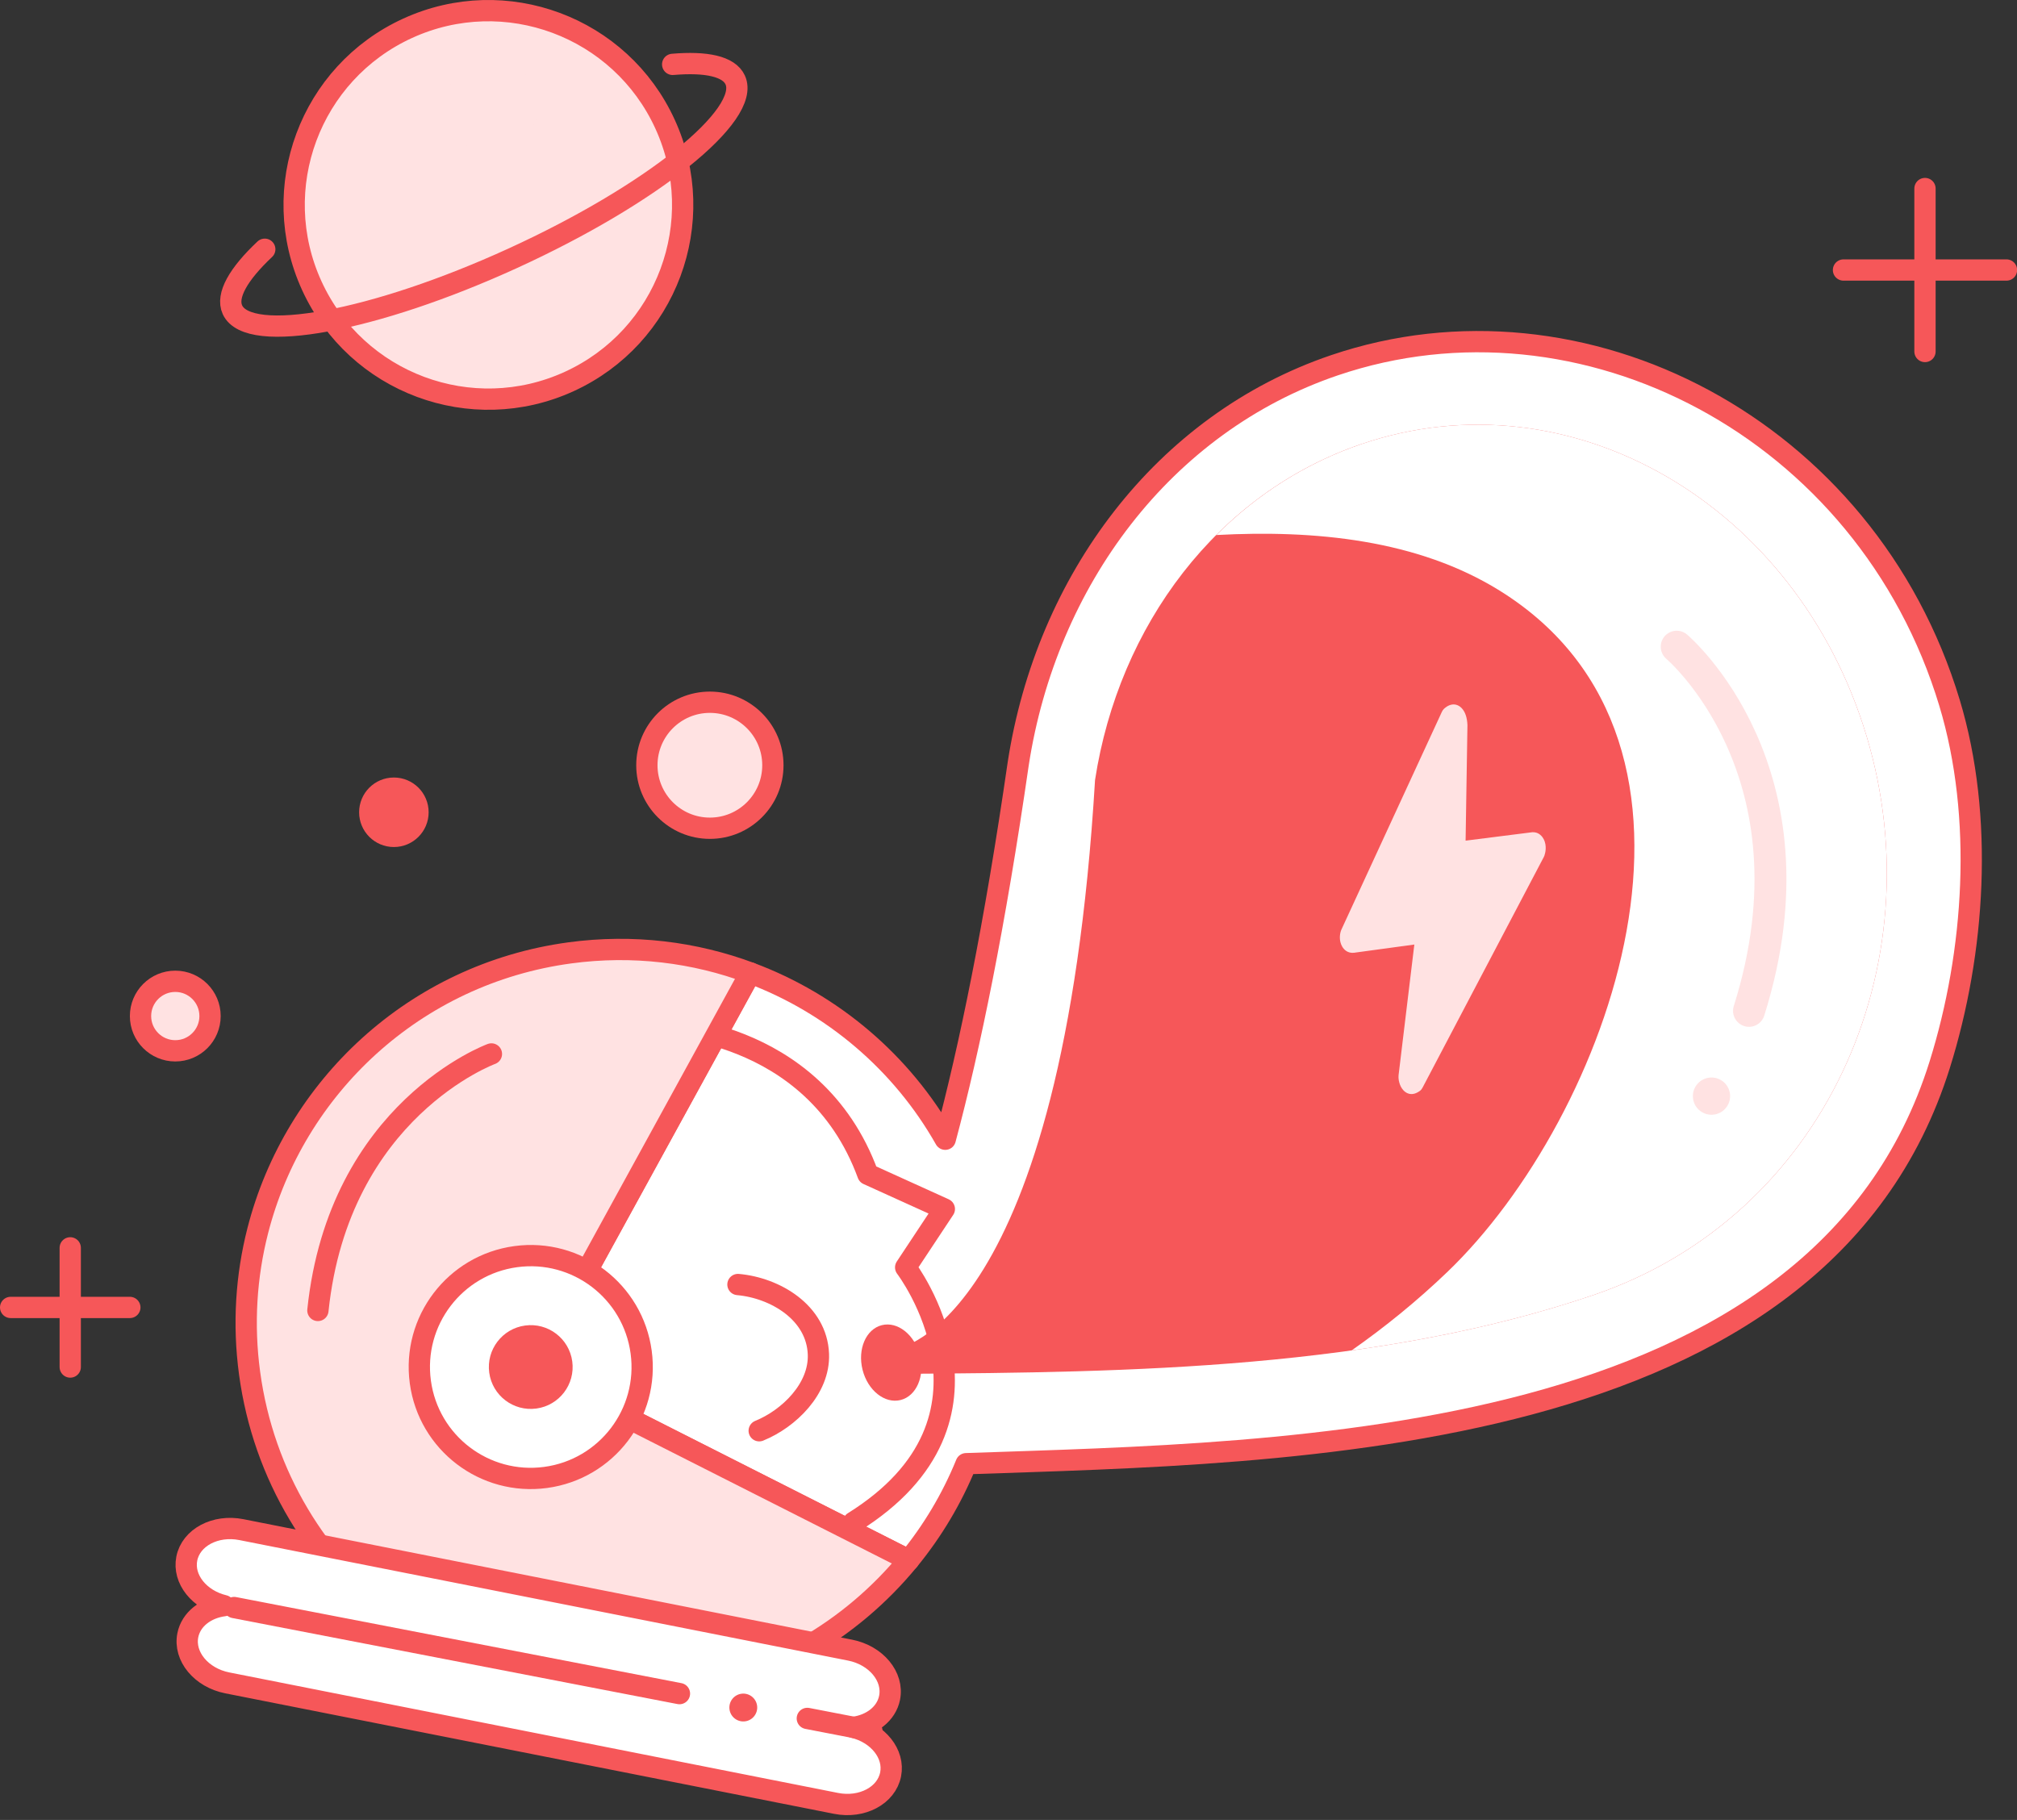 <?xml version="1.0" encoding="UTF-8"?>
<svg width="379px" height="342px" viewBox="0 0 379 342" version="1.1" xmlns="http://www.w3.org/2000/svg" xmlns:xlink="http://www.w3.org/1999/xlink">
    <rect x="0" y="0" width="379" height="342" fill="#333333" stroke="none"/>
    <!-- Generator: Sketch 43.1 (39012) - http://www.bohemiancoding.com/sketch -->
    <title>500</title>
    <desc>Created with Sketch.</desc>
    <defs></defs>
    <g id="Page-1" stroke="none" stroke-width="1" fill="none" fill-rule="evenodd">
        <g id="icon页面" transform="translate(-357, -886)">
            <g id="500" transform="translate(359, 888)">
                <path d="M364.335,130.125 C348.748,78.4 295.263,50.843 248.74,66.641 C216.535,77.577 194.611,107.173 189.328,141.509 C184.933,171.876 180.241,194.794 175.613,212.081 C167.448,197.649 154.397,186.592 138.991,180.837 L98.099,255.414 L168.753,291.167 C173.217,285.723 176.863,279.618 179.537,273.054 C240.677,270.925 339.855,270.314 362.476,198.088 C369.096,176.951 370.794,151.56 364.335,130.125" id="Fill-1" fill="#FFFFFF"></path>
                <path d="M364.335,130.125 C348.748,78.4 295.263,50.843 248.74,66.641 C216.535,77.577 194.611,107.173 189.328,141.509 C184.933,171.876 180.241,194.794 175.613,212.081 C167.448,197.649 154.397,186.592 138.991,180.837 L98.099,255.414 L168.753,291.167 C173.217,285.723 176.863,279.618 179.537,273.054 C240.677,270.925 339.855,270.314 362.476,198.088 C369.096,176.951 370.794,151.56 364.335,130.125 Z" id="Stroke-3" stroke="#F65759" stroke-width="4" stroke-linecap="round" stroke-linejoin="round"></path>
                <path d="M121.127,190.754 C121.127,190.754 150.839,190.752 161.077,218.676 L175.444,225.193 L168.177,236.166 C168.177,236.166 189.802,264.478 158.355,284.066" id="Stroke-5" stroke="#F65759" stroke-width="4" stroke-linecap="round" stroke-linejoin="round"></path>
                <path d="M348.723,136.293 C335.577,92.667 293.11,68.103 253.871,81.428 C226.709,90.651 208.218,115.613 203.762,144.572 C197.64,246.811 166.633,251.405 166.633,251.405 L167.792,256.166 C210.43,255.897 256.545,255.252 297.417,241.357 C340.81,226.605 361.703,179.367 348.723,136.293" id="Fill-7" fill="#F65759"></path>
                <path d="M348.723,136.293 C335.577,92.667 293.11,68.103 253.871,81.428 C243.356,84.998 234.148,90.935 226.543,98.542 C245.003,97.54 264.392,99.401 279.825,109.011 C326.18,137.876 300.266,208.025 269.888,237.094 C264.304,242.437 258.297,247.339 251.984,251.759 C267.532,249.59 282.81,246.323 297.417,241.357 C340.81,226.605 361.703,179.367 348.723,136.293" id="Fill-9" fill="#FFFFFF"></path>
                <path d="M98.097,255.413 L138.99,180.836 C128.508,176.921 116.938,175.457 105.074,177.061 C75.873,181.006 53.309,202.374 46.434,229.269 C44.262,237.766 43.651,246.813 44.898,256.039 C47.509,275.366 57.755,291.786 72.182,302.675 C86.438,313.435 104.777,318.795 123.876,316.215 C142.189,313.74 157.89,304.411 168.751,291.167 L98.097,255.413 Z" id="Fill-11" fill="#FFE2E2"></path>
                <path d="M98.097,255.413 L138.99,180.836 C128.508,176.921 116.938,175.457 105.074,177.061 C75.873,181.006 53.309,202.374 46.434,229.269 C44.262,237.766 43.651,246.813 44.898,256.039 C47.509,275.366 57.755,291.786 72.182,302.675 C86.438,313.435 104.777,318.795 123.876,316.215 C142.189,313.74 157.89,304.411 168.751,291.167 L98.097,255.413 Z" id="Stroke-13" stroke="#F65759" stroke-width="4" stroke-linecap="round" stroke-linejoin="round"></path>
                <path d="M122.966,21.33 C131.347,39.661 123.28,61.315 104.949,69.696 C86.618,78.076 64.964,70.01 56.583,51.679 C48.203,33.347 56.269,11.693 74.6,3.313 C92.931,-5.068 114.585,2.999 122.966,21.33" id="Fill-15" fill="#FFE2E2"></path>
                <path d="M122.966,21.33 C131.347,39.661 123.28,61.315 104.949,69.696 C86.618,78.076 64.964,70.01 56.583,51.679 C48.203,33.347 56.269,11.693 74.6,3.313 C92.931,-5.068 114.585,2.999 122.966,21.33 Z" id="Stroke-17" stroke="#F65759" stroke-width="4" stroke-linecap="round" stroke-linejoin="round"></path>
                <path d="M118.476,252.086 C120.024,263.544 111.991,274.088 100.533,275.636 C89.075,277.184 78.531,269.151 76.983,257.692 C75.435,246.234 83.468,235.691 94.926,234.143 C106.384,232.594 116.928,240.628 118.476,252.086" id="Fill-19" fill="#FFFFFF"></path>
                <path d="M118.476,252.086 C120.024,263.544 111.991,274.088 100.533,275.636 C89.075,277.184 78.531,269.151 76.983,257.692 C75.435,246.234 83.468,235.691 94.926,234.143 C106.384,232.594 116.928,240.628 118.476,252.086 Z" id="Stroke-21" stroke="#F65759" stroke-width="4" stroke-linecap="round" stroke-linejoin="round"></path>
                <path d="M90.34,196.055 C90.34,196.055 61.666,206.515 57.734,244.257" id="Stroke-23" stroke="#F65759" stroke-width="4" stroke-linecap="round" stroke-linejoin="round"></path>
                <path d="M105.529,253.835 C106.111,258.143 103.091,262.107 98.783,262.689 C94.475,263.271 90.51,260.251 89.928,255.943 C89.346,251.635 92.367,247.671 96.675,247.089 C100.983,246.507 104.947,249.527 105.529,253.835" id="Fill-25" fill="#F65759"></path>
                <path d="M170.849,252.701 C171.825,256.585 170.204,260.339 167.23,261.086 C164.255,261.833 161.053,259.291 160.077,255.407 C159.102,251.523 160.722,247.769 163.697,247.022 C166.671,246.275 169.873,248.817 170.849,252.701" id="Fill-27" fill="#F65759"></path>
                <path d="M136.663,239.384 C143.676,240.008 151.477,244.649 151.782,252.457 C152.037,258.961 146.222,264.604 140.656,266.863" id="Stroke-29" stroke="#F65759" stroke-width="4" stroke-linecap="round" stroke-linejoin="round"></path>
                <path d="M313.056,119.525 C313.056,119.525 340.821,142.968 326.644,187.957" id="Stroke-31" stroke="#FFE2E2" stroke-width="6" stroke-linecap="round" stroke-linejoin="round"></path>
                <path d="M288.048,155.663 C287.836,155.265 287.211,154.344 285.984,154.384 C285.946,154.386 285.908,154.389 285.871,154.395 L273.39,155.973 L273.736,134.359 C273.737,134.3 273.736,134.238 273.733,134.179 C273.666,132.837 273.323,131.814 272.712,131.135 C272.201,130.564 271.547,130.302 270.871,130.393 C270.097,130.498 269.485,131.043 269.317,131.208 C269.165,131.355 269.039,131.538 268.942,131.748 L250.051,172.693 C250.022,172.757 249.996,172.822 249.972,172.891 C249.701,173.668 249.618,174.857 250.195,175.863 C250.49,176.378 251.184,177.212 252.521,177.032 C252.585,177.023 252.65,177.011 252.721,176.998 L263.756,175.496 L260.797,200.035 C260.779,200.175 260.774,200.319 260.78,200.464 C260.793,200.803 260.896,201.977 261.663,202.84 C262.165,203.405 262.814,203.668 263.491,203.576 C263.906,203.52 264.328,203.336 264.781,203.014 C264.983,202.87 265.155,202.667 265.285,202.42 L288.079,159.059 C288.128,158.967 288.17,158.87 288.205,158.767 C288.343,158.37 288.743,156.97 288.048,155.663" id="Fill-33" fill="#FFE2E2"></path>
                <path d="M124.397,10.098 C130.709,9.558 134.978,10.467 136.145,13.022 C139.154,19.602 120.445,34.605 94.359,46.531 C68.272,58.457 44.686,62.79 41.678,56.21 C40.46,53.546 42.801,49.501 47.751,44.839" id="Stroke-35" stroke="#F65759" stroke-width="4" stroke-linecap="round" stroke-linejoin="round"></path>
                <path d="M37.468,188.935 C37.468,192.542 34.544,195.467 30.936,195.467 C27.329,195.467 24.404,192.542 24.404,188.935 C24.404,185.327 27.329,182.403 30.936,182.403 C34.544,182.403 37.468,185.327 37.468,188.935" id="Fill-37" fill="#FFE2E2"></path>
                <path d="M37.468,188.935 C37.468,192.542 34.544,195.467 30.936,195.467 C27.329,195.467 24.404,192.542 24.404,188.935 C24.404,185.327 27.329,182.403 30.936,182.403 C34.544,182.403 37.468,185.327 37.468,188.935 Z" id="Stroke-39" stroke="#F65759" stroke-width="4" stroke-linecap="round" stroke-linejoin="round"></path>
                <path d="M78.543,150.64 C78.543,154.247 75.619,157.172 72.011,157.172 C68.404,157.172 65.479,154.247 65.479,150.64 C65.479,147.033 68.404,144.108 72.011,144.108 C75.619,144.108 78.543,147.033 78.543,150.64" id="Fill-41" fill="#F65759"></path>
                <path d="M98.699,15.55 C100.053,20.19 97.389,25.049 92.749,26.403 C88.109,27.757 83.25,25.093 81.896,20.453 C80.542,15.813 83.206,10.954 87.846,9.6 C92.486,8.246 97.345,10.91 98.699,15.55" id="Fill-43" fill="#FFE2E2"></path>
                <path d="M107.677,27.578 C108.176,29.289 107.194,31.08 105.483,31.579 C103.772,32.079 101.981,31.096 101.482,29.386 C100.983,27.675 101.965,25.883 103.676,25.384 C105.386,24.885 107.178,25.867 107.677,27.578" id="Fill-45" fill="#FFE2E2"></path>
                <path d="M143.227,141.801 C143.227,148.34 137.926,153.64 131.388,153.64 C124.849,153.64 119.549,148.34 119.549,141.801 C119.549,135.262 124.849,129.962 131.388,129.962 C137.926,129.962 143.227,135.262 143.227,141.801" id="Fill-47" fill="#FFE2E2"></path>
                <path d="M143.227,141.801 C143.227,148.34 137.926,153.64 131.388,153.64 C124.849,153.64 119.549,148.34 119.549,141.801 C119.549,135.262 124.849,129.962 131.388,129.962 C137.926,129.962 143.227,135.262 143.227,141.801 Z" id="Stroke-49" stroke="#F65759" stroke-width="4" stroke-linecap="round" stroke-linejoin="round"></path>
                <path d="M322.4,206.072 C321.245,207.622 319.053,207.943 317.503,206.788 C315.953,205.633 315.632,203.441 316.787,201.891 C317.941,200.341 320.134,200.02 321.684,201.175 C323.234,202.329 323.555,204.522 322.4,206.072" id="Fill-51" fill="#FFE2E2"></path>
                <path d="M158.357,322.601 C161.785,322.162 164.561,320.038 165.156,317.033 C165.942,313.06 162.623,309.056 157.743,308.09 L43.359,285.445 C38.479,284.479 33.885,286.917 33.098,290.889 C32.335,294.745 35.444,298.622 40.089,299.73 C36.66,300.17 33.885,302.293 33.29,305.298 C32.504,309.271 35.822,313.275 40.703,314.241 L155.087,336.886 C159.967,337.852 164.561,335.415 165.348,331.442 C166.111,327.586 163.002,323.71 158.357,322.601" id="Fill-53" fill="#FFFFFF"></path>
                <path d="M158.357,322.601 C161.785,322.162 164.561,320.038 165.156,317.033 C165.942,313.06 162.623,309.056 157.743,308.09 L43.359,285.445 C38.479,284.479 33.885,286.917 33.098,290.889 C32.335,294.745 35.444,298.622 40.089,299.73 C36.66,300.17 33.885,302.293 33.29,305.298 C32.504,309.271 35.822,313.275 40.703,314.241 L155.087,336.886 C159.967,337.852 164.561,335.415 165.348,331.442 C166.111,327.586 163.002,323.71 158.357,322.601 Z" id="Stroke-55" stroke="#F65759" stroke-width="4" stroke-linecap="round" stroke-linejoin="round"></path>
                <path d="M140.259,318.524 C140.452,319.956 139.449,321.273 138.017,321.466 C136.586,321.66 135.268,320.656 135.075,319.224 C134.882,317.793 135.885,316.476 137.317,316.282 C138.748,316.089 140.066,317.092 140.259,318.524" id="Fill-57" fill="#F65759"></path>
                <g id="Group-62" transform="translate(41, 299.097)">
                    <path d="M0.998,0.987 L84.671,17.162" id="Fill-59" fill="#FFDDDD"></path>
                    <path d="M0.998,0.987 L84.671,17.162" id="Stroke-61" stroke="#F65759" stroke-width="4" stroke-linecap="round" stroke-linejoin="round"></path>
                </g>
                <g id="Group-66" transform="translate(149, 320.097)">
                    <path d="M0.698,0.825 L12.828,3.17" id="Fill-63" fill="#FFDDDD"></path>
                    <path d="M0.698,0.825 L12.828,3.17" id="Stroke-65" stroke="#F65759" stroke-width="4" stroke-linecap="round" stroke-linejoin="round"></path>
                </g>
                <path d="M0,243.69 L22.397,243.69" id="Stroke-67" stroke="#F65759" stroke-width="4" stroke-linecap="round" stroke-linejoin="round"></path>
                <path d="M11.198,232.492 L11.198,254.889" id="Stroke-69" stroke="#F65759" stroke-width="4" stroke-linecap="round" stroke-linejoin="round"></path>
                <path d="M344.399,48.741 L375.022,48.741" id="Stroke-71" stroke="#F65759" stroke-width="4" stroke-linecap="round" stroke-linejoin="round"></path>
                <path d="M359.71,33.43 L359.71,64.053" id="Stroke-73" stroke="#F65759" stroke-width="4" stroke-linecap="round" stroke-linejoin="round"></path>
            </g>
        </g>
    </g>
</svg>
